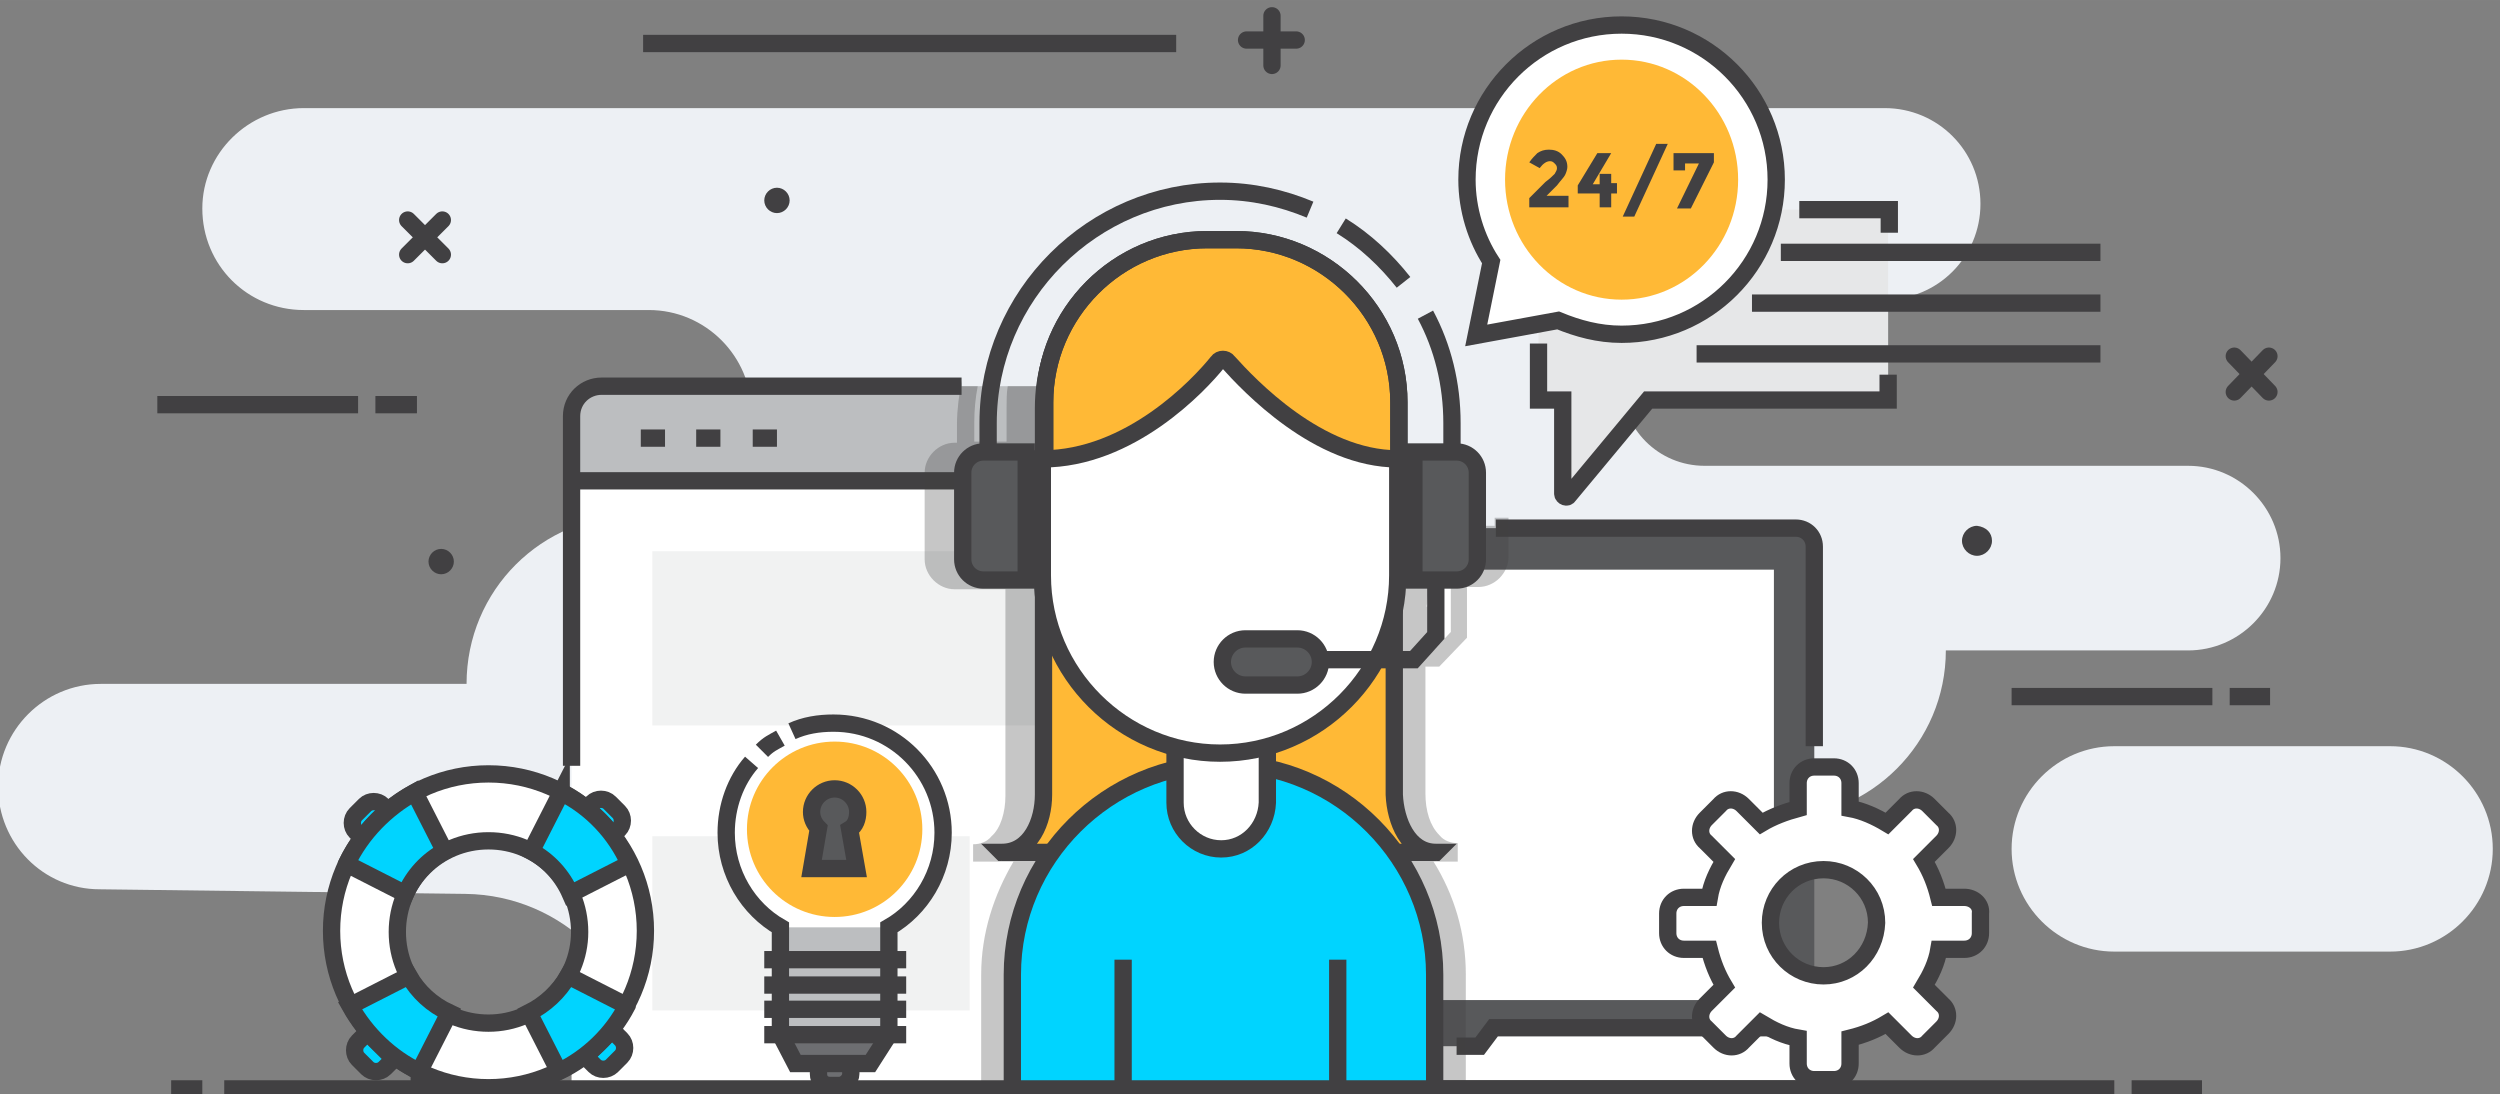 <?xml version="1.0" encoding="UTF-8" standalone="no"?>
<!-- Created with Inkscape (http://www.inkscape.org/) -->

<svg
   xmlns:dc="http://purl.org/dc/elements/1.1/"
   xmlns:cc="http://creativecommons.org/ns#"
   xmlns:rdf="http://www.w3.org/1999/02/22-rdf-syntax-ns#"
   xmlns:svg="http://www.w3.org/2000/svg"
   xmlns="http://www.w3.org/2000/svg"
   xmlns:sodipodi="http://sodipodi.sourceforge.net/DTD/sodipodi-0.dtd"
   xmlns:inkscape="http://www.inkscape.org/namespaces/inkscape"
   width="217"
   height="95"
   viewBox="0 0 57.415 25.135"
   version="1.1"
   id="svg1522"
   inkscape:version="0.92.3 (2405546, 2018-03-11)"
   sodipodi:docname="blog-customer-service.svg">
  <rect x="0" y="0" width="57.415" height="25.135" fill="#808080" stroke="none"/>
  <defs
     id="defs1516" />
  <sodipodi:namedview
     id="base"
     pagecolor="#ffffff"
     bordercolor="#666666"
     borderopacity="1.0"
     inkscape:pageopacity="0.0"
     inkscape:pageshadow="2"
     inkscape:zoom="1.4"
     inkscape:cx="117.66939"
     inkscape:cy="142.77082"
     inkscape:document-units="mm"
     inkscape:current-layer="layer1"
     showgrid="false"
     units="px"
     inkscape:window-width="1366"
     inkscape:window-height="705"
     inkscape:window-x="-8"
     inkscape:window-y="-8"
     inkscape:window-maximized="1" />
  <g
     inkscape:label="Layer 1"
     inkscape:groupmode="layer"
     id="layer1"
     transform="translate(0,-271.865)">
    <g
       transform="matrix(0.265,0,0,0.265,-5.821,252.008)"
       id="XMLID_324_">
      <path
         id="XMLID_10_"
         d="m 48.3,84.3 h 137 c 4.6,0 8.3,3.7 8.3,8.3 v 0 c 0,4.6 -3.7,8.3 -8.3,8.3 h -15.6 c -4,0 -7.2,3.2 -7.2,7.2 v 0 c 0,4 3.2,7.2 7.2,7.2 h 41.9 c 4.4,0 8,3.6 8,8 v 0 c 0,4.4 -3.6,8 -8,8 h -21 v 0 c 0,8 -6.5,14.5 -14.5,14.5 v 0 c -3.5,0 -6.4,2.9 -6.4,6.4 v 17.1 h -92 v -1.4 c 0,-8.5 -6.9,-15.4 -15.4,-15.5 L 30.6,152 c -4.9,0 -8.8,-4 -8.8,-8.9 v 0 c 0,-4.9 4,-8.9 8.9,-8.9 h 31.7 v 0 c 0,-8.1 6.5,-14.6 14.6,-14.6 h 1.2 c 4.9,0 8.9,-4 8.9,-8.9 v 0 c 0,-4.9 -4,-8.9 -8.9,-8.9 H 48.3 c -4.9,0 -8.8,-3.9 -8.8,-8.8 v 0 c 0,-4.8 4,-8.7 8.8,-8.7 z"
         inkscape:connector-curvature="0"
         style="fill:#edf0f4" />
      <g
         id="XMLID_7_">
        <path
           id="XMLID_751_"
           d="m 123.9,168.8 v -57.2 c 0,-1.7 -1.4,-3.1 -3.1,-3.1 H 74.6 c -1.7,0 -3.1,1.4 -3.1,3.1 v 57.2 z"
           inkscape:connector-curvature="0"
           style="fill:#ffffff" />
        <path
           id="XMLID_739_"
           d="M 71.5,116.5 V 111 c 0,-1.5 1.2,-2.6 2.6,-2.6 h 47.2 c 1.5,0 2.6,1.2 2.6,2.6 v 5.5 z"
           inkscape:connector-curvature="0"
           style="fill:#bcbec0" />
        <path
           id="XMLID_123_"
           stroke-miterlimit="10"
           d="M 71.5,141.3 V 111 c 0,-1.5 1.2,-2.6 2.6,-2.6 h 31.2"
           inkscape:connector-curvature="0"
           style="fill:none;stroke:#414042;stroke-width:1.5;stroke-miterlimit:10" />
        <line
           id="XMLID_735_"
           stroke-miterlimit="10"
           x1="71.5"
           y1="116.6"
           x2="123.9"
           y2="116.6"
           style="fill:none;stroke:#414042;stroke-width:1.5;stroke-miterlimit:10" />
        <line
           id="XMLID_734_"
           stroke-miterlimit="10"
           x1="77.5"
           y1="112.9"
           x2="79.6"
           y2="112.9"
           style="fill:none;stroke:#414042;stroke-width:1.5;stroke-miterlimit:10" />
        <line
           id="XMLID_727_"
           stroke-miterlimit="10"
           x1="82.3"
           y1="112.9"
           x2="84.4"
           y2="112.9"
           style="fill:none;stroke:#414042;stroke-width:1.5;stroke-miterlimit:10" />
        <line
           id="XMLID_726_"
           stroke-miterlimit="10"
           x1="87.2"
           y1="112.9"
           x2="89.3"
           y2="112.9"
           style="fill:none;stroke:#414042;stroke-width:1.5;stroke-miterlimit:10" />
        <rect
           id="XMLID_725_"
           x="78.5"
           y="122.7"
           width="38.4"
           height="15.1"
           style="fill:#f1f2f2" />
        <rect
           id="XMLID_724_"
           x="78.5"
           y="147.4"
           width="11.7"
           height="15.1"
           style="fill:#f1f2f2" />
        <rect
           id="XMLID_723_"
           x="94.3"
           y="147.4"
           width="11.7"
           height="15.1"
           style="fill:#f1f2f2" />
      </g>
      <line
         id="XMLID_9_"
         stroke-miterlimit="10"
         x1="36.8"
         y1="169.3"
         x2="39.5"
         y2="169.3"
         style="fill:none;stroke:#414042;stroke-width:1.5;stroke-miterlimit:10" />
      <line
         id="XMLID_15_"
         stroke-miterlimit="10"
         x1="206.7"
         y1="169.3"
         x2="212.8"
         y2="169.3"
         style="fill:none;stroke:#414042;stroke-width:1.5;stroke-miterlimit:10" />
      <g
         id="XMLID_29_">
        <line
           id="XMLID_31_"
           stroke-miterlimit="10"
           x1="130"
           y1="78.4"
           x2="134.3"
           y2="78.4"
           style="fill:none;stroke:#414042;stroke-width:1.5;stroke-linecap:round;stroke-miterlimit:10" />
        <line
           id="XMLID_30_"
           stroke-miterlimit="10"
           x1="132.2"
           y1="80.6"
           x2="132.2"
           y2="76.3"
           style="fill:none;stroke:#414042;stroke-width:1.5;stroke-linecap:round;stroke-miterlimit:10" />
      </g>
      <g
         id="XMLID_21_">
        <line
           id="XMLID_23_"
           stroke-miterlimit="10"
           x1="215.6"
           y1="108.9"
           x2="218.6"
           y2="105.8"
           style="fill:none;stroke:#414042;stroke-width:1.5;stroke-linecap:round;stroke-miterlimit:10" />
        <line
           id="XMLID_22_"
           stroke-miterlimit="10"
           x1="218.6"
           y1="108.9"
           x2="215.6"
           y2="105.8"
           style="fill:none;stroke:#414042;stroke-width:1.5;stroke-linecap:round;stroke-miterlimit:10" />
      </g>
      <g
         id="XMLID_119_">
        <line
           id="XMLID_121_"
           stroke-miterlimit="10"
           x1="57.3"
           y1="97"
           x2="60.3"
           y2="94"
           style="fill:none;stroke:#414042;stroke-width:1.5;stroke-linecap:round;stroke-miterlimit:10" />
        <line
           id="XMLID_120_"
           stroke-miterlimit="10"
           x1="60.3"
           y1="97"
           x2="57.3"
           y2="94"
           style="fill:none;stroke:#414042;stroke-width:1.5;stroke-linecap:round;stroke-miterlimit:10" />
      </g>
      <line
         id="XMLID_24_"
         stroke-miterlimit="10"
         x1="35.6"
         y1="110"
         x2="53"
         y2="110"
         style="fill:none;stroke:#414042;stroke-width:1.5;stroke-miterlimit:10" />
      <line
         id="XMLID_35_"
         stroke-miterlimit="10"
         x1="77.7"
         y1="78.7"
         x2="123.9"
         y2="78.7"
         style="fill:none;stroke:#414042;stroke-width:1.5;stroke-miterlimit:10" />
      <line
         id="XMLID_25_"
         stroke-miterlimit="10"
         x1="58.1"
         y1="110"
         x2="54.5"
         y2="110"
         style="fill:none;stroke:#414042;stroke-width:1.5;stroke-miterlimit:10" />
      <line
         id="XMLID_26_"
         stroke-miterlimit="10"
         x1="196.3"
         y1="135.3"
         x2="213.7"
         y2="135.3"
         style="fill:none;stroke:#414042;stroke-width:1.5;stroke-miterlimit:10" />
      <line
         id="XMLID_36_"
         stroke-miterlimit="10"
         x1="218.7"
         y1="135.3"
         x2="215.2"
         y2="135.3"
         style="fill:none;stroke:#414042;stroke-width:1.5;stroke-miterlimit:10" />
      <path
         id="XMLID_40_"
         d="m 90.4,92.3 c 0,0.6 -0.5,1.1 -1.1,1.1 -0.6,0 -1.1,-0.5 -1.1,-1.1 0,-0.6 0.5,-1.1 1.1,-1.1 0.6,0 1.1,0.5 1.1,1.1 z"
         inkscape:connector-curvature="0"
         style="fill:#414042" />
      <path
         id="XMLID_118_"
         d="m 194.6,121.8 c 0,0.7 -0.6,1.3 -1.3,1.3 -0.7,0 -1.3,-0.6 -1.3,-1.3 0,-0.7 0.6,-1.3 1.3,-1.3 0.8,0.1 1.3,0.6 1.3,1.3 z"
         inkscape:connector-curvature="0"
         style="fill:#414042" />
      <path
         id="XMLID_48_"
         d="m 61.3,123.6 c 0,0.6 -0.5,1.1 -1.1,1.1 -0.6,0 -1.1,-0.5 -1.1,-1.1 0,-0.6 0.5,-1.1 1.1,-1.1 0.6,0 1.1,0.5 1.1,1.1 z"
         inkscape:connector-curvature="0"
         style="fill:#414042" />
      <g
         id="XMLID_5_">
        <path
           id="XMLID_802_"
           d="m 178.2,166.7 h -62 c -0.5,0 -1,-0.4 -1,-1 v -44 c 0,-0.6 0.5,-1 1,-1 h 62 c 0.6,0 1,0.4 1,1 v 44 c 0,0.6 -0.5,1 -1,1 z"
           inkscape:connector-curvature="0"
           style="fill:#58595b" />
        <path
           id="XMLID_319_"
           stroke-miterlimit="10"
           d="m 116.7,166.7 c -0.9,0 -1.6,-0.7 -1.6,-1.6 v -42.8 c 0,-0.9 0.7,-1.6 1.6,-1.6 h 10.1"
           inkscape:connector-curvature="0"
           style="fill:none;stroke:#414042;stroke-width:1.5;stroke-miterlimit:10" />
        <path
           id="XMLID_316_"
           stroke-miterlimit="10"
           d="m 151.6,120.7 h 26 c 0.9,0 1.6,0.7 1.6,1.6 v 17.3"
           inkscape:connector-curvature="0"
           style="fill:none;stroke:#414042;stroke-width:1.5;stroke-miterlimit:10" />
        <rect
           id="XMLID_799_"
           x="118.2"
           y="124.3"
           width="57.5"
           height="37.3"
           style="fill:#ffffff" />
        <path
           id="XMLID_798_"
           d="m 178,169.3 h -62.5 c -1.5,0 -2.8,-1.1 -3,-2.6 l -0.4,-2.7 h 29 l 1.1,1.6 h 8 l 1.2,-1.6 h 30.5 l -0.4,2.4 c -0.3,1.6 -1.7,2.9 -3.5,2.9 z"
           inkscape:connector-curvature="0"
           style="fill:#ffffff" />
        <path
           id="XMLID_122_"
           stroke-miterlimit="10"
           d="m 148.2,165.6 h 2 l 1.2,-1.6 h 30.5 l -0.4,2.4 c -0.3,1.7 -1.7,2.9 -3.4,2.9 h -62.5 c -1.5,0 -2.8,-1.1 -3,-2.6 l -0.4,-2.7"
           inkscape:connector-curvature="0"
           style="fill:none;stroke:#414042;stroke-width:1.5;stroke-miterlimit:10" />
      </g>
      <path
         id="XMLID_327_"
         d="m 107.1,168.8 h 16.8 v -52.3 -5 -0.5 c 0,-1.5 -1.2,-2.6 -2.6,-2.6 h -0.5 -11.5 c -0.1,0.6 -0.1,1.2 -0.1,1.9 v 2.9 h -2.8 v -1.6 c 0,-1.1 0.1,-2.2 0.3,-3.2 h -1.4 v -0.5 c -0.2,1.2 -0.4,2.5 -0.4,3.8 v 1.6 h -0.2 c -1.4,0 -2.6,1.2 -2.6,2.6 v 7.5 c 0,1.4 1.2,2.6 2.6,2.6 h 4.4 v 17.9 c 0,1.4 -0.4,2.8 -1.2,3.5 -0.4,0.5 -1,0.7 -1.6,0.7 v 1.5 h 3.5 c -1.7,2.9 -2.8,6.2 -2.8,9.8 v 9.4 z"
         inkscape:connector-curvature="0"
         style="opacity:0.3;fill:#414042" />
      <path
         id="XMLID_345_"
         d="m 148.3,169.3 h 0.7 v -9.9 c 0,-3.6 -1,-6.9 -2.8,-9.8 h 2.1 V 148 c -0.6,0 -1.2,-0.2 -1.6,-0.7 -0.8,-0.8 -1.2,-2.1 -1.2,-3.6 v -11 h 1.2 l 2.4,-2.5 v -4.4 h 1 c 1.4,0 2.6,-1.2 2.6,-2.6 v -3.4 h -1.2 v 0.7 h -24.8 v -0.7 h -10.1 c -1.3,0 -2.3,1.1 -2.3,2.3 V 164 h -1.5 v -0.1 l -1.5,0.2 0.4,2.7 c 0.2,1 0.7,1.9 1.5,2.4 z m -2.7,-41.8 c 0.1,-0.5 0.1,-1 0.2,-1.6 h 1.9 v 3.8 l -1.5,1.6 h -0.5 v -3.8 z"
         inkscape:connector-curvature="0"
         style="opacity:0.3;fill:#414042" />
      <g
         id="XMLID_19_">
        <g
           id="XMLID_20_">
          <path
             id="XMLID_53_"
             d="m 146.4,148.8 h -5.8 -12.2 v -38.5 c 0,-5.7 3.2,-10.3 7.2,-10.3 v 0 c 4,0 7.2,4.6 7.2,10.3 v 33.5 c 0.1,2.3 1.2,5 3.6,5 z"
             inkscape:connector-curvature="0"
             style="fill:#ffb936" />
          <path
             id="XMLID_51_"
             stroke-miterlimit="10"
             d="m 146.4,148.8 h -5.8 -12.2 v -38.5 c 0,-5.7 3.2,-10.3 7.2,-10.3 v 0 c 4,0 7.2,4.6 7.2,10.3 v 33.5 c 0.1,2.3 1.2,5 3.6,5 z"
             inkscape:connector-curvature="0"
             style="fill:none;stroke:#414042;stroke-width:1.5;stroke-miterlimit:10" />
          <path
             id="XMLID_565_"
             d="m 108.8,148.8 h 5.8 12.2 v -38.5 c 0,-5.7 -3.2,-10.3 -7.2,-10.3 v 0 c -4,0 -7.2,4.6 -7.2,10.3 v 33.5 c 0,2.3 -1.1,5 -3.6,5 z"
             inkscape:connector-curvature="0"
             style="fill:#ffb936" />
          <path
             id="XMLID_563_"
             stroke-miterlimit="10"
             d="m 108.8,148.8 h 5.8 12.2 v -38.5 c 0,-5.7 -3.2,-10.3 -7.2,-10.3 v 0 c -4,0 -7.2,4.6 -7.2,10.3 v 33.5 c 0,2.3 -1.1,5 -3.6,5 z"
             inkscape:connector-curvature="0"
             style="fill:none;stroke:#414042;stroke-width:1.5;stroke-miterlimit:10" />
          <g
             id="XMLID_77_">
            <path
               id="XMLID_300_"
               d="m 143.2,118.9 v -9.1 c 0,-7.8 -6.4,-14.1 -14.1,-14.1 h -2.5 c -7.8,0 -14.1,6.4 -14.1,14.1 v 9.1 z"
               inkscape:connector-curvature="0"
               style="fill:#ffb936" />
            <path
               id="XMLID_83_"
               d="m 143.2,118.9 v -9.1 c 0,-7.8 -6.4,-14.1 -14.1,-14.1 h -2.5 c -7.8,0 -14.1,6.4 -14.1,14.1 v 9.1 z"
               inkscape:connector-curvature="0"
               style="fill:#ffb936" />
          </g>
          <g
             id="XMLID_45_">
            <path
               id="XMLID_50_"
               stroke-miterlimit="10"
               d="m 143.2,118.9 v -9.1 c 0,-7.8 -6.4,-14.1 -14.1,-14.1 h -2.5 c -7.8,0 -14.1,6.4 -14.1,14.1 v 9.1 z"
               inkscape:connector-curvature="0"
               style="fill:none;stroke:#414042;stroke-width:1.5;stroke-miterlimit:10" />
            <path
               id="XMLID_49_"
               stroke-miterlimit="10"
               d="m 143.2,118.9 v -9.1 c 0,-7.8 -6.4,-14.1 -14.1,-14.1 h -2.5 c -7.8,0 -14.1,6.4 -14.1,14.1 v 9.1 z"
               inkscape:connector-curvature="0"
               style="fill:none;stroke:#414042;stroke-width:1.5;stroke-miterlimit:10" />
          </g>
          <path
             id="XMLID_574_"
             d="m 146.3,169.3 v -9.9 c 0,-10 -8.2,-18.3 -18.3,-18.3 v 0 c -10,0 -18.3,8.2 -18.3,18.3 v 9.9 z"
             inkscape:connector-curvature="0"
             style="fill:#00d4ff" />
          <path
             id="XMLID_573_"
             stroke-miterlimit="10"
             d="m 146.3,169.3 v -9.9 c 0,-10 -8.2,-18.3 -18.3,-18.3 v 0 c -10,0 -18.3,8.2 -18.3,18.3 v 9.9"
             inkscape:connector-curvature="0"
             style="fill:none;stroke:#414042;stroke-width:1.5;stroke-miterlimit:10" />
          <line
             id="XMLID_572_"
             stroke-miterlimit="10"
             x1="119.3"
             y1="158.1"
             x2="119.3"
             y2="169.3"
             style="fill:none;stroke:#414042;stroke-width:1.5;stroke-miterlimit:10" />
          <line
             id="XMLID_571_"
             stroke-miterlimit="10"
             x1="137.9"
             y1="158.1"
             x2="137.9"
             y2="169.3"
             style="fill:none;stroke:#414042;stroke-width:1.5;stroke-miterlimit:10" />
          <path
             id="XMLID_570_"
             d="m 127.8,148.5 v 0 c -2.2,0 -4,-1.8 -4,-4 v -8.4 c 0,-2.2 1.8,-4 4,-4 v 0 c 2.2,0 4,1.8 4,4 v 8.4 c -0.1,2.2 -1.8,4 -4,4 z"
             inkscape:connector-curvature="0"
             style="fill:#ffffff" />
          <path
             id="XMLID_569_"
             stroke-miterlimit="10"
             d="m 127.8,148.5 v 0 c -2.2,0 -4,-1.8 -4,-4 v -8.4 c 0,-2.2 1.8,-4 4,-4 v 0 c 2.2,0 4,1.8 4,4 v 8.4 c -0.1,2.2 -1.8,4 -4,4 z"
             inkscape:connector-curvature="0"
             style="fill:none;stroke:#414042;stroke-width:1.5;stroke-miterlimit:10" />
          <path
             id="XMLID_568_"
             d="m 143.1,114.7 v 10.1 c 0,8.4 -6.9,15.4 -15.4,15.4 v 0 c -8.4,0 -15.4,-6.9 -15.4,-15.4 v -10.1 c 7.6,0 13.6,-6.4 15.2,-8.4 0.2,-0.3 0.7,-0.3 0.9,0 1.8,2 7.8,8.4 14.7,8.4 z"
             inkscape:connector-curvature="0"
             style="fill:#ffffff" />
          <path
             id="XMLID_567_"
             stroke-miterlimit="10"
             d="m 143.1,114.7 v 10.1 c 0,8.4 -6.9,15.4 -15.4,15.4 v 0 c -8.4,0 -15.4,-6.9 -15.4,-15.4 v -10.1 c 7.6,0 13.6,-6.4 15.2,-8.4 0.2,-0.3 0.7,-0.3 0.9,0 1.8,2 7.8,8.4 14.7,8.4 z"
             inkscape:connector-curvature="0"
             style="fill:none;stroke:#414042;stroke-width:1.5;stroke-miterlimit:10" />
          <path
             id="XMLID_44_"
             stroke-miterlimit="10"
             d="m 135.5,93.1 c -2.4,-1 -5,-1.6 -7.8,-1.6 v 0 c -11,0 -20.1,9 -20.1,20.1 v 11.2"
             inkscape:connector-curvature="0"
             style="fill:none;stroke:#414042;stroke-width:1.5;stroke-miterlimit:10" />
          <path
             id="XMLID_33_"
             stroke-miterlimit="10"
             d="m 143.6,99.4 c -1.5,-1.9 -3.3,-3.6 -5.4,-4.9"
             inkscape:connector-curvature="0"
             style="fill:none;stroke:#414042;stroke-width:1.5;stroke-miterlimit:10" />
          <path
             id="XMLID_566_"
             stroke-miterlimit="10"
             d="m 147.8,122.8 v -11.2 c 0,-3.4 -0.8,-6.6 -2.3,-9.4"
             inkscape:connector-curvature="0"
             style="fill:none;stroke:#414042;stroke-width:1.5;stroke-miterlimit:10" />
          <path
             id="XMLID_562_"
             d="m 110.9,125.2 h -3.7 c -1,0 -1.8,-0.8 -1.8,-1.8 v -7.5 c 0,-1 0.8,-1.8 1.8,-1.8 h 3.7 z"
             inkscape:connector-curvature="0"
             style="fill:#58595b" />
          <path
             id="XMLID_564_"
             stroke-miterlimit="10"
             d="m 110.9,125.2 h -3.7 c -1,0 -1.8,-0.8 -1.8,-1.8 v -7.5 c 0,-1 0.8,-1.8 1.8,-1.8 h 3.7 z"
             inkscape:connector-curvature="0"
             style="fill:none;stroke:#414042;stroke-width:1.5;stroke-miterlimit:10" />
          <path
             id="XMLID_32_"
             d="m 144.5,125.2 h 3.7 c 1,0 1.8,-0.8 1.8,-1.8 v -7.5 c 0,-1 -0.8,-1.8 -1.8,-1.8 h -3.7 z"
             inkscape:connector-curvature="0"
             style="fill:#58595b" />
          <path
             id="XMLID_28_"
             stroke-miterlimit="10"
             d="m 144.5,125.2 h 3.7 c 1,0 1.8,-0.8 1.8,-1.8 v -7.5 c 0,-1 -0.8,-1.8 -1.8,-1.8 h -3.7 z"
             inkscape:connector-curvature="0"
             style="fill:none;stroke:#414042;stroke-width:1.5;stroke-miterlimit:10" />
          <polyline
             id="XMLID_583_"
             stroke-miterlimit="10"
             points="146.4,125.2       146.4,130 144.5,132.1 135.5,132.1     "
             style="fill:none;stroke:#414042;stroke-width:1.5;stroke-miterlimit:10" />
          <path
             id="XMLID_584_"
             d="m 134.4,134.3 h -4.5 c -1.1,0 -2,-0.9 -2,-2 v 0 c 0,-1.1 0.9,-2 2,-2 h 4.5 c 1.1,0 2,0.9 2,2 v 0 c 0,1.1 -0.9,2 -2,2 z"
             inkscape:connector-curvature="0"
             style="fill:#58595b" />
          <path
             id="XMLID_27_"
             stroke-miterlimit="10"
             d="m 134.4,134.3 h -4.5 c -1.1,0 -2,-0.9 -2,-2 v 0 c 0,-1.1 0.9,-2 2,-2 h 4.5 c 1.1,0 2,0.9 2,2 v 0 c 0,1.1 -0.9,2 -2,2 z"
             inkscape:connector-curvature="0"
             style="fill:none;stroke:#414042;stroke-width:1.5;stroke-miterlimit:10" />
        </g>
      </g>
      <g
         id="XMLID_369_">
        <path
           id="XMLID_363_"
           d="M 192.2,152.7 H 190 c -0.3,-1.2 -0.7,-2.2 -1.3,-3.2 l 1.6,-1.6 c 0.6,-0.6 0.6,-1.5 0,-2 l -1.2,-1.2 c -0.6,-0.6 -1.5,-0.6 -2,0 l -1.6,1.6 c -1,-0.6 -2.1,-1.1 -3.2,-1.3 v -2.2 c 0,-0.8 -0.6,-1.4 -1.4,-1.4 h -1.7 c -0.8,0 -1.4,0.6 -1.4,1.4 v 2.2 c -1.1,0.3 -2.2,0.7 -3.2,1.3 l -1.6,-1.6 c -0.6,-0.6 -1.5,-0.6 -2,0 l -1.2,1.2 c -0.6,0.6 -0.6,1.5 0,2 l 1.6,1.6 c -0.6,1 -1.1,2 -1.3,3.2 h -2.2 c -0.8,0 -1.4,0.6 -1.4,1.4 v 1.7 c 0,0.8 0.6,1.4 1.4,1.4 h 2.2 c 0.3,1.2 0.7,2.2 1.3,3.2 l -1.6,1.6 c -0.6,0.6 -0.6,1.5 0,2 l 1.2,1.2 c 0.6,0.6 1.5,0.6 2,0 l 1.6,-1.6 c 1,0.6 2,1.1 3.2,1.3 v 2.2 c 0,0.8 0.6,1.4 1.4,1.4 h 1.7 c 0.8,0 1.4,-0.6 1.4,-1.4 v -2.2 c 1.2,-0.3 2.2,-0.7 3.2,-1.3 l 1.6,1.6 c 0.6,0.6 1.5,0.6 2,0 l 1.2,-1.2 c 0.6,-0.6 0.6,-1.5 0,-2 l -1.6,-1.6 c 0.6,-1 1.1,-2 1.3,-3.2 h 2.2 c 0.8,0 1.4,-0.6 1.4,-1.4 v -1.7 c 0.1,-0.8 -0.6,-1.4 -1.4,-1.4 z m -12.2,6.8 c -2.5,0 -4.6,-2 -4.6,-4.6 0,-2.5 2,-4.6 4.6,-4.6 2.5,0 4.6,2 4.6,4.6 -0.1,2.6 -2.1,4.6 -4.6,4.6 z"
           inkscape:connector-curvature="0"
           style="fill:#ffffff" />
        <path
           id="XMLID_128_"
           stroke-miterlimit="10"
           d="M 192.2,152.7 H 190 c -0.3,-1.2 -0.7,-2.2 -1.3,-3.2 l 1.6,-1.6 c 0.6,-0.6 0.6,-1.5 0,-2 l -1.2,-1.2 c -0.6,-0.6 -1.5,-0.6 -2,0 l -1.6,1.6 c -1,-0.6 -2.1,-1.1 -3.2,-1.3 v -2.2 c 0,-0.8 -0.6,-1.4 -1.4,-1.4 h -1.7 c -0.8,0 -1.4,0.6 -1.4,1.4 v 2.2 c -1.1,0.3 -2.2,0.7 -3.2,1.3 l -1.6,-1.6 c -0.6,-0.6 -1.5,-0.6 -2,0 l -1.2,1.2 c -0.6,0.6 -0.6,1.5 0,2 l 1.6,1.6 c -0.6,1 -1.1,2 -1.3,3.2 h -2.2 c -0.8,0 -1.4,0.6 -1.4,1.4 v 1.7 c 0,0.8 0.6,1.4 1.4,1.4 h 2.2 c 0.3,1.2 0.7,2.2 1.3,3.2 l -1.6,1.6 c -0.6,0.6 -0.6,1.5 0,2 l 1.2,1.2 c 0.6,0.6 1.5,0.6 2,0 l 1.6,-1.6 c 1,0.6 2,1.1 3.2,1.3 v 2.2 c 0,0.8 0.6,1.4 1.4,1.4 h 1.7 c 0.8,0 1.4,-0.6 1.4,-1.4 v -2.2 c 1.2,-0.3 2.2,-0.7 3.2,-1.3 l 1.6,1.6 c 0.6,0.6 1.5,0.6 2,0 l 1.2,-1.2 c 0.6,-0.6 0.6,-1.5 0,-2 l -1.6,-1.6 c 0.6,-1 1.1,-2 1.3,-3.2 h 2.2 c 0.8,0 1.4,-0.6 1.4,-1.4 v -1.7 c 0.1,-0.8 -0.6,-1.4 -1.4,-1.4 z m -12.2,6.8 c -2.5,0 -4.6,-2 -4.6,-4.6 0,-2.5 2,-4.6 4.6,-4.6 2.5,0 4.6,2 4.6,4.6 -0.1,2.6 -2.1,4.6 -4.6,4.6 z"
           inkscape:connector-curvature="0"
           style="fill:none;stroke:#414042;stroke-width:1.5;stroke-miterlimit:10" />
      </g>
      <g
         id="XMLID_8_">
        <path
           id="XMLID_283_"
           d="m 94.7,169 h -0.8 c -0.6,0 -1,-0.4 -1,-1 v -2.3 c 0,-0.5 0.4,-1 1,-1 h 0.8 c 0.6,0 1,0.5 1,1 v 2.3 c 0,0.5 -0.5,1 -1,1 z"
           inkscape:connector-curvature="0"
           style="fill:#6d6e71" />
        <path
           id="XMLID_280_"
           stroke-miterlimit="10"
           d="m 94.7,169 h -0.8 c -0.6,0 -1,-0.4 -1,-1 v -2.3 c 0,-0.5 0.4,-1 1,-1 h 0.8 c 0.6,0 1,0.5 1,1 v 2.3 c 0,0.5 -0.5,1 -1,1 z"
           inkscape:connector-curvature="0"
           style="fill:none;stroke:#414042;stroke-width:1.5;stroke-miterlimit:10" />
        <path
           id="XMLID_228_"
           d="m 103.8,147.1 c 0,-5.2 -4.2,-9.5 -9.5,-9.5 -5.2,0 -9.5,4.2 -9.5,9.5 0,3.5 1.9,6.6 4.7,8.2 v 9.3 l 1.3,2.5 h 6.5 l 1.6,-2.5 v -9.3 c 3,-1.7 4.9,-4.7 4.9,-8.2 z"
           inkscape:connector-curvature="0"
           style="fill:#ffffff" />
        <polygon
           id="XMLID_225_"
           points="91,167.1 97.5,167.1 99,164.6 99,155.3 89.6,155.3 89.6,164.6 "
           style="fill:#bcbec0" />
        <polygon
           id="XMLID_198_"
           points="91,167.1 89.6,164.6 99,164.6 97.5,167.1 "
           style="fill:#6d6e71" />
        <path
           id="XMLID_197_"
           stroke-miterlimit="10"
           d="m 87.1,141 c -1.4,1.6 -2.2,3.8 -2.2,6.1 0,3.5 1.9,6.6 4.7,8.2 v 9.3 l 1.3,2.5 h 6.5 l 1.6,-2.5 v -9.3 c 2.8,-1.6 4.7,-4.7 4.7,-8.2 0,-5.2 -4.2,-9.5 -9.5,-9.5 -1.3,0 -2.5,0.2 -3.6,0.7"
           inkscape:connector-curvature="0"
           style="fill:none;stroke:#414042;stroke-width:1.5;stroke-miterlimit:10" />
        <path
           id="XMLID_196_"
           stroke-miterlimit="10"
           d="m 89.6,138.9 c -0.7,0.4 -1,0.5 -1.6,1.1"
           inkscape:connector-curvature="0"
           style="fill:none;stroke:#414042;stroke-width:1.5;stroke-miterlimit:10" />
        <line
           id="XMLID_195_"
           stroke-miterlimit="10"
           x1="88.2"
           y1="158.1"
           x2="100.5"
           y2="158.1"
           style="fill:none;stroke:#414042;stroke-width:1.5;stroke-miterlimit:10" />
        <line
           id="XMLID_153_"
           stroke-miterlimit="10"
           x1="88.2"
           y1="160.3"
           x2="100.5"
           y2="160.3"
           style="fill:none;stroke:#414042;stroke-width:1.5;stroke-miterlimit:10" />
        <line
           id="XMLID_152_"
           stroke-miterlimit="10"
           x1="88.2"
           y1="162.4"
           x2="100.5"
           y2="162.4"
           style="fill:none;stroke:#414042;stroke-width:1.5;stroke-miterlimit:10" />
        <line
           id="XMLID_132_"
           stroke-miterlimit="10"
           x1="88.2"
           y1="164.6"
           x2="100.5"
           y2="164.6"
           style="fill:none;stroke:#414042;stroke-width:1.5;stroke-miterlimit:10" />
        <circle
           id="XMLID_131_"
           cx="94.3"
           cy="146.8"
           r="7.6"
           style="fill:#ffb936" />
        <path
           id="XMLID_127_"
           d="m 96.3,145.3 c 0,-1.1 -0.9,-2 -2,-2 -1.1,0 -2,0.9 -2,2 0,0.5 0.2,1 0.6,1.4 l -0.6,3.5 h 3.9 l -0.6,-3.4 c 0.5,-0.3 0.7,-0.9 0.7,-1.5 z"
           inkscape:connector-curvature="0"
           style="fill:#58595b" />
        <path
           id="XMLID_126_"
           stroke-miterlimit="10"
           d="m 96.3,145.3 c 0,-1.1 -0.9,-2 -2,-2 -1.1,0 -2,0.9 -2,2 0,0.5 0.2,1 0.6,1.4 l -0.6,3.5 h 3.9 l -0.6,-3.4 c 0.5,-0.3 0.7,-0.9 0.7,-1.5 z"
           inkscape:connector-curvature="0"
           style="fill:none;stroke:#414042;stroke-width:1.5;stroke-miterlimit:10" />
      </g>
      <g
         id="XMLID_295_">
        <path
           id="XMLID_125_"
           d="m 155.3,93.1 v 16.5 h 2.1 v 2.8 5.3 c 0,0.3 0.4,0.4 0.5,0.2 l 6.9,-8.3 h 20.8 V 93.1 Z"
           inkscape:connector-curvature="0"
           style="fill:#e6e7e8" />
        <polyline
           id="XMLID_372_"
           stroke-miterlimit="10"
           points="185.7,95.1      185.7,93.1 177.9,93.1    "
           style="fill:none;stroke:#414042;stroke-width:1.5;stroke-miterlimit:10" />
        <path
           id="XMLID_371_"
           stroke-miterlimit="10"
           d="m 155.3,104.7 v 4.9 h 2.1 v 2.8 5.3 c 0,0.3 0.4,0.4 0.5,0.2 l 6.9,-8.3 h 20.8 v -2.2"
           inkscape:connector-curvature="0"
           style="fill:none;stroke:#414042;stroke-width:1.5;stroke-miterlimit:10" />
        <line
           id="XMLID_803_"
           stroke-miterlimit="10"
           x1="176.3"
           y1="96.8"
           x2="204"
           y2="96.8"
           style="fill:none;stroke:#414042;stroke-width:1.5;stroke-miterlimit:10" />
        <line
           id="XMLID_124_"
           stroke-miterlimit="10"
           x1="173.8"
           y1="101.2"
           x2="204"
           y2="101.2"
           style="fill:none;stroke:#414042;stroke-width:1.5;stroke-miterlimit:10" />
        <line
           id="XMLID_801_"
           stroke-miterlimit="10"
           x1="169"
           y1="105.6"
           x2="204"
           y2="105.6"
           style="fill:none;stroke:#414042;stroke-width:1.5;stroke-miterlimit:10" />
        <path
           id="XMLID_455_"
           d="m 149.9,104 7.1,-1.3 c 1.7,0.7 3.5,1.2 5.5,1.2 7.4,0 13.4,-6 13.4,-13.4 0,-7.4 -6,-13.4 -13.4,-13.4 -7.4,0 -13.4,6 -13.4,13.4 0,2.6 0.8,5.1 2.1,7.1 z"
           inkscape:connector-curvature="0"
           style="fill:#ffffff" />
        <path
           id="XMLID_443_"
           stroke-miterlimit="10"
           d="m 149.9,104 7.1,-1.3 c 1.7,0.7 3.5,1.2 5.5,1.2 7.4,0 13.4,-6 13.4,-13.4 0,-7.4 -6,-13.4 -13.4,-13.4 -7.4,0 -13.4,6 -13.4,13.4 0,2.6 0.8,5.1 2.1,7.1 z"
           inkscape:connector-curvature="0"
           style="fill:none;stroke:#414042;stroke-width:1.5;stroke-miterlimit:10" />
        <ellipse
           id="XMLID_452_"
           cx="162.5"
           cy="90.5"
           rx="10.1"
           ry="10.4"
           style="fill:#ffb936" />
        <g
           id="XMLID_346_">
          <path
             id="XMLID_361_"
             d="m 156.7,90 c 0.1,-0.2 0.2,-0.3 0.2,-0.5 0,-0.2 -0.1,-0.3 -0.2,-0.4 -0.1,-0.1 -0.2,-0.2 -0.4,-0.2 -0.3,0 -0.6,0.2 -0.9,0.6 L 154.5,89 c 0.2,-0.3 0.5,-0.6 0.7,-0.8 0.3,-0.2 0.6,-0.3 1,-0.3 0.4,0 0.8,0.1 1.1,0.4 0.3,0.3 0.5,0.6 0.5,1.1 0,0.2 -0.1,0.5 -0.2,0.7 -0.1,0.2 -0.4,0.5 -0.7,0.9 l -0.9,0.9 h 1.9 v 1 h -3.4 v -0.8 l 1.4,-1.4 c 0.4,-0.3 0.6,-0.5 0.8,-0.7 z"
             inkscape:connector-curvature="0"
             style="fill:#414042" />
          <path
             id="XMLID_354_"
             d="M 160.6,90.9 V 90 h 1 v 0.8 h 0.5 v 0.9 h -0.5 v 1.2 h -1 v -1.2 h -1.9 V 91 l 1.7,-2.8 h 1.2 l -1.6,2.7 z"
             inkscape:connector-curvature="0"
             style="fill:#414042" />
          <path
             id="XMLID_352_"
             d="m 165.5,87.4 h 1 l -2.9,6.3 h -1 z"
             inkscape:connector-curvature="0"
             style="fill:#414042" />
          <path
             id="XMLID_347_"
             d="m 167,89.7 v -1.5 h 3.5 V 89 l -2,4 h -1.2 l 1.9,-3.9 H 168 v 0.6 z"
             inkscape:connector-curvature="0"
             style="fill:#414042" />
        </g>
      </g>
      <g
         id="XMLID_205_">
        <g
           id="XMLID_4_">
          <path
             id="XMLID_117_"
             d="m 55.9,145.5 -2.3,2.3 -0.8,-0.8 c -0.4,-0.4 -0.4,-1.1 0,-1.5 l 0.8,-0.8 c 0.4,-0.4 1.1,-0.4 1.5,0 z"
             inkscape:connector-curvature="0"
             style="fill:#00d4ff" />
          <path
             id="XMLID_110_"
             stroke-miterlimit="10"
             d="m 55.9,145.5 -2.3,2.3 -0.8,-0.8 c -0.4,-0.4 -0.4,-1.1 0,-1.5 l 0.8,-0.8 c 0.4,-0.4 1.1,-0.4 1.5,0 z"
             inkscape:connector-curvature="0"
             style="fill:none;stroke:#414042;stroke-width:1.5;stroke-miterlimit:10" />
          <path
             id="XMLID_62_"
             d="m 74.8,147.6 -2.3,-2.3 0.8,-0.8 c 0.4,-0.4 1.1,-0.4 1.5,0 l 0.8,0.8 c 0.4,0.4 0.4,1.1 0,1.5 z"
             inkscape:connector-curvature="0"
             style="fill:#00d4ff" />
          <path
             id="XMLID_61_"
             stroke-miterlimit="10"
             d="m 74.8,147.6 -2.3,-2.3 0.8,-0.8 c 0.4,-0.4 1.1,-0.4 1.5,0 l 0.8,0.8 c 0.4,0.4 0.4,1.1 0,1.5 z"
             inkscape:connector-curvature="0"
             style="fill:none;stroke:#414042;stroke-width:1.5;stroke-miterlimit:10" />
          <path
             id="XMLID_60_"
             d="m 72.7,166.5 2.3,-2.3 0.8,0.8 c 0.4,0.4 0.4,1.1 0,1.5 l -0.8,0.8 c -0.4,0.4 -1.1,0.4 -1.5,0 z"
             inkscape:connector-curvature="0"
             style="fill:#00d4ff" />
          <path
             id="XMLID_59_"
             stroke-miterlimit="10"
             d="m 72.7,166.5 2.3,-2.3 0.8,0.8 c 0.4,0.4 0.4,1.1 0,1.5 l -0.8,0.8 c -0.4,0.4 -1.1,0.4 -1.5,0 z"
             inkscape:connector-curvature="0"
             style="fill:none;stroke:#414042;stroke-width:1.5;stroke-miterlimit:10" />
          <path
             id="XMLID_57_"
             d="m 53.8,164.4 2.3,2.3 -0.8,0.8 c -0.4,0.4 -1.1,0.4 -1.5,0 L 53,166.7 c -0.4,-0.4 -0.4,-1.1 0,-1.5 z"
             inkscape:connector-curvature="0"
             style="fill:#00d4ff" />
          <path
             id="XMLID_56_"
             stroke-miterlimit="10"
             d="m 53.8,164.4 2.3,2.3 -0.8,0.8 c -0.4,0.4 -1.1,0.4 -1.5,0 L 53,166.7 c -0.4,-0.4 -0.4,-1.1 0,-1.5 z"
             inkscape:connector-curvature="0"
             style="fill:none;stroke:#414042;stroke-width:1.5;stroke-miterlimit:10" />
          <path
             id="XMLID_39_"
             d="m 64.3,142 c -7.5,0 -13.6,6.1 -13.6,13.6 0,7.5 6.1,13.6 13.6,13.6 7.5,0 13.6,-6.1 13.6,-13.6 0,-7.5 -6.1,-13.6 -13.6,-13.6 z m 0,21.6 c -4.4,0 -7.9,-3.5 -7.9,-7.9 0,-4.4 3.5,-7.9 7.9,-7.9 4.4,0 7.9,3.5 7.9,7.9 0,4.3 -3.5,7.9 -7.9,7.9 z"
             inkscape:connector-curvature="0"
             style="fill:#ffffff" />
          <path
             id="XMLID_18_"
             stroke-miterlimit="10"
             d="m 64.3,142 c -7.5,0 -13.6,6.1 -13.6,13.6 0,7.5 6.1,13.6 13.6,13.6 7.5,0 13.6,-6.1 13.6,-13.6 0,-7.5 -6.1,-13.6 -13.6,-13.6 z m 0,21.6 c -4.4,0 -7.9,-3.5 -7.9,-7.9 0,-4.4 3.5,-7.9 7.9,-7.9 4.4,0 7.9,3.5 7.9,7.9 0,4.3 -3.5,7.9 -7.9,7.9 z"
             inkscape:connector-curvature="0"
             style="fill:none;stroke:#414042;stroke-width:1.5;stroke-miterlimit:10" />
          <path
             id="XMLID_17_"
             d="m 52,149.8 5.1,2.6 c 0.7,-1.6 1.9,-2.9 3.4,-3.7 l -2.6,-5.1 c -2.5,1.4 -4.6,3.5 -5.9,6.2 z"
             inkscape:connector-curvature="0"
             style="fill:#00d4ff" />
          <path
             id="XMLID_16_"
             d="m 70.6,143.6 -2.6,5.1 c 1.5,0.8 2.7,2.1 3.4,3.7 l 5.1,-2.6 c -1.2,-2.7 -3.3,-4.9 -5.9,-6.2 z"
             inkscape:connector-curvature="0"
             style="fill:#00d4ff" />
          <path
             id="XMLID_14_"
             d="m 76.3,162.1 -5.1,-2.6 c -0.8,1.4 -2,2.5 -3.4,3.2 l 2.6,5.1 c 2.5,-1.2 4.6,-3.2 5.9,-5.7 z"
             inkscape:connector-curvature="0"
             style="fill:#00d4ff" />
          <path
             id="XMLID_13_"
             d="m 58.3,167.8 2.6,-5.1 c -1.5,-0.7 -2.7,-1.8 -3.5,-3.2 l -5.1,2.6 c 1.4,2.5 3.5,4.5 6,5.7 z"
             inkscape:connector-curvature="0"
             style="fill:#00d4ff" />
          <path
             id="XMLID_12_"
             stroke-miterlimit="10"
             d="m 52,149.8 5.1,2.6 c 0.7,-1.6 1.9,-2.9 3.4,-3.7 l -2.6,-5.1 c -2.5,1.4 -4.6,3.5 -5.9,6.2 z"
             inkscape:connector-curvature="0"
             style="fill:none;stroke:#414042;stroke-width:1.5;stroke-miterlimit:10" />
          <path
             id="XMLID_11_"
             stroke-miterlimit="10"
             d="m 70.6,143.6 -2.6,5.1 c 1.5,0.8 2.7,2.1 3.4,3.7 l 5.1,-2.6 c -1.2,-2.7 -3.3,-4.9 -5.9,-6.2 z"
             inkscape:connector-curvature="0"
             style="fill:none;stroke:#414042;stroke-width:1.5;stroke-miterlimit:10" />
          <path
             id="XMLID_168_"
             stroke-miterlimit="10"
             d="m 76.3,162.1 -5.1,-2.6 c -0.8,1.4 -2,2.5 -3.4,3.2 l 2.6,5.1 c 2.5,-1.2 4.6,-3.2 5.9,-5.7 z"
             inkscape:connector-curvature="0"
             style="fill:none;stroke:#414042;stroke-width:1.5;stroke-miterlimit:10" />
          <path
             id="XMLID_194_"
             stroke-miterlimit="10"
             d="m 58.3,167.8 2.6,-5.1 c -1.5,-0.7 -2.7,-1.8 -3.5,-3.2 l -5.1,2.6 c 1.4,2.5 3.5,4.5 6,5.7 z"
             inkscape:connector-curvature="0"
             style="fill:none;stroke:#414042;stroke-width:1.5;stroke-miterlimit:10" />
        </g>
      </g>
      <path
         id="XMLID_370_"
         d="m 229.1,157.4 h -23.9 c -4.9,0 -8.9,-4 -8.9,-8.9 v 0 c 0,-4.9 4,-8.9 8.9,-8.9 h 23.9 c 4.9,0 8.9,4 8.9,8.9 v 0 c 0,4.9 -4,8.9 -8.9,8.9 z"
         inkscape:connector-curvature="0"
         style="fill:#edf0f4" />
      <line
         id="XMLID_3_"
         stroke-miterlimit="10"
         x1="41.4"
         y1="169.3"
         x2="205.2"
         y2="169.3"
         style="fill:none;stroke:#414042;stroke-width:1.5;stroke-miterlimit:10" />
    </g>
  </g>
</svg>
